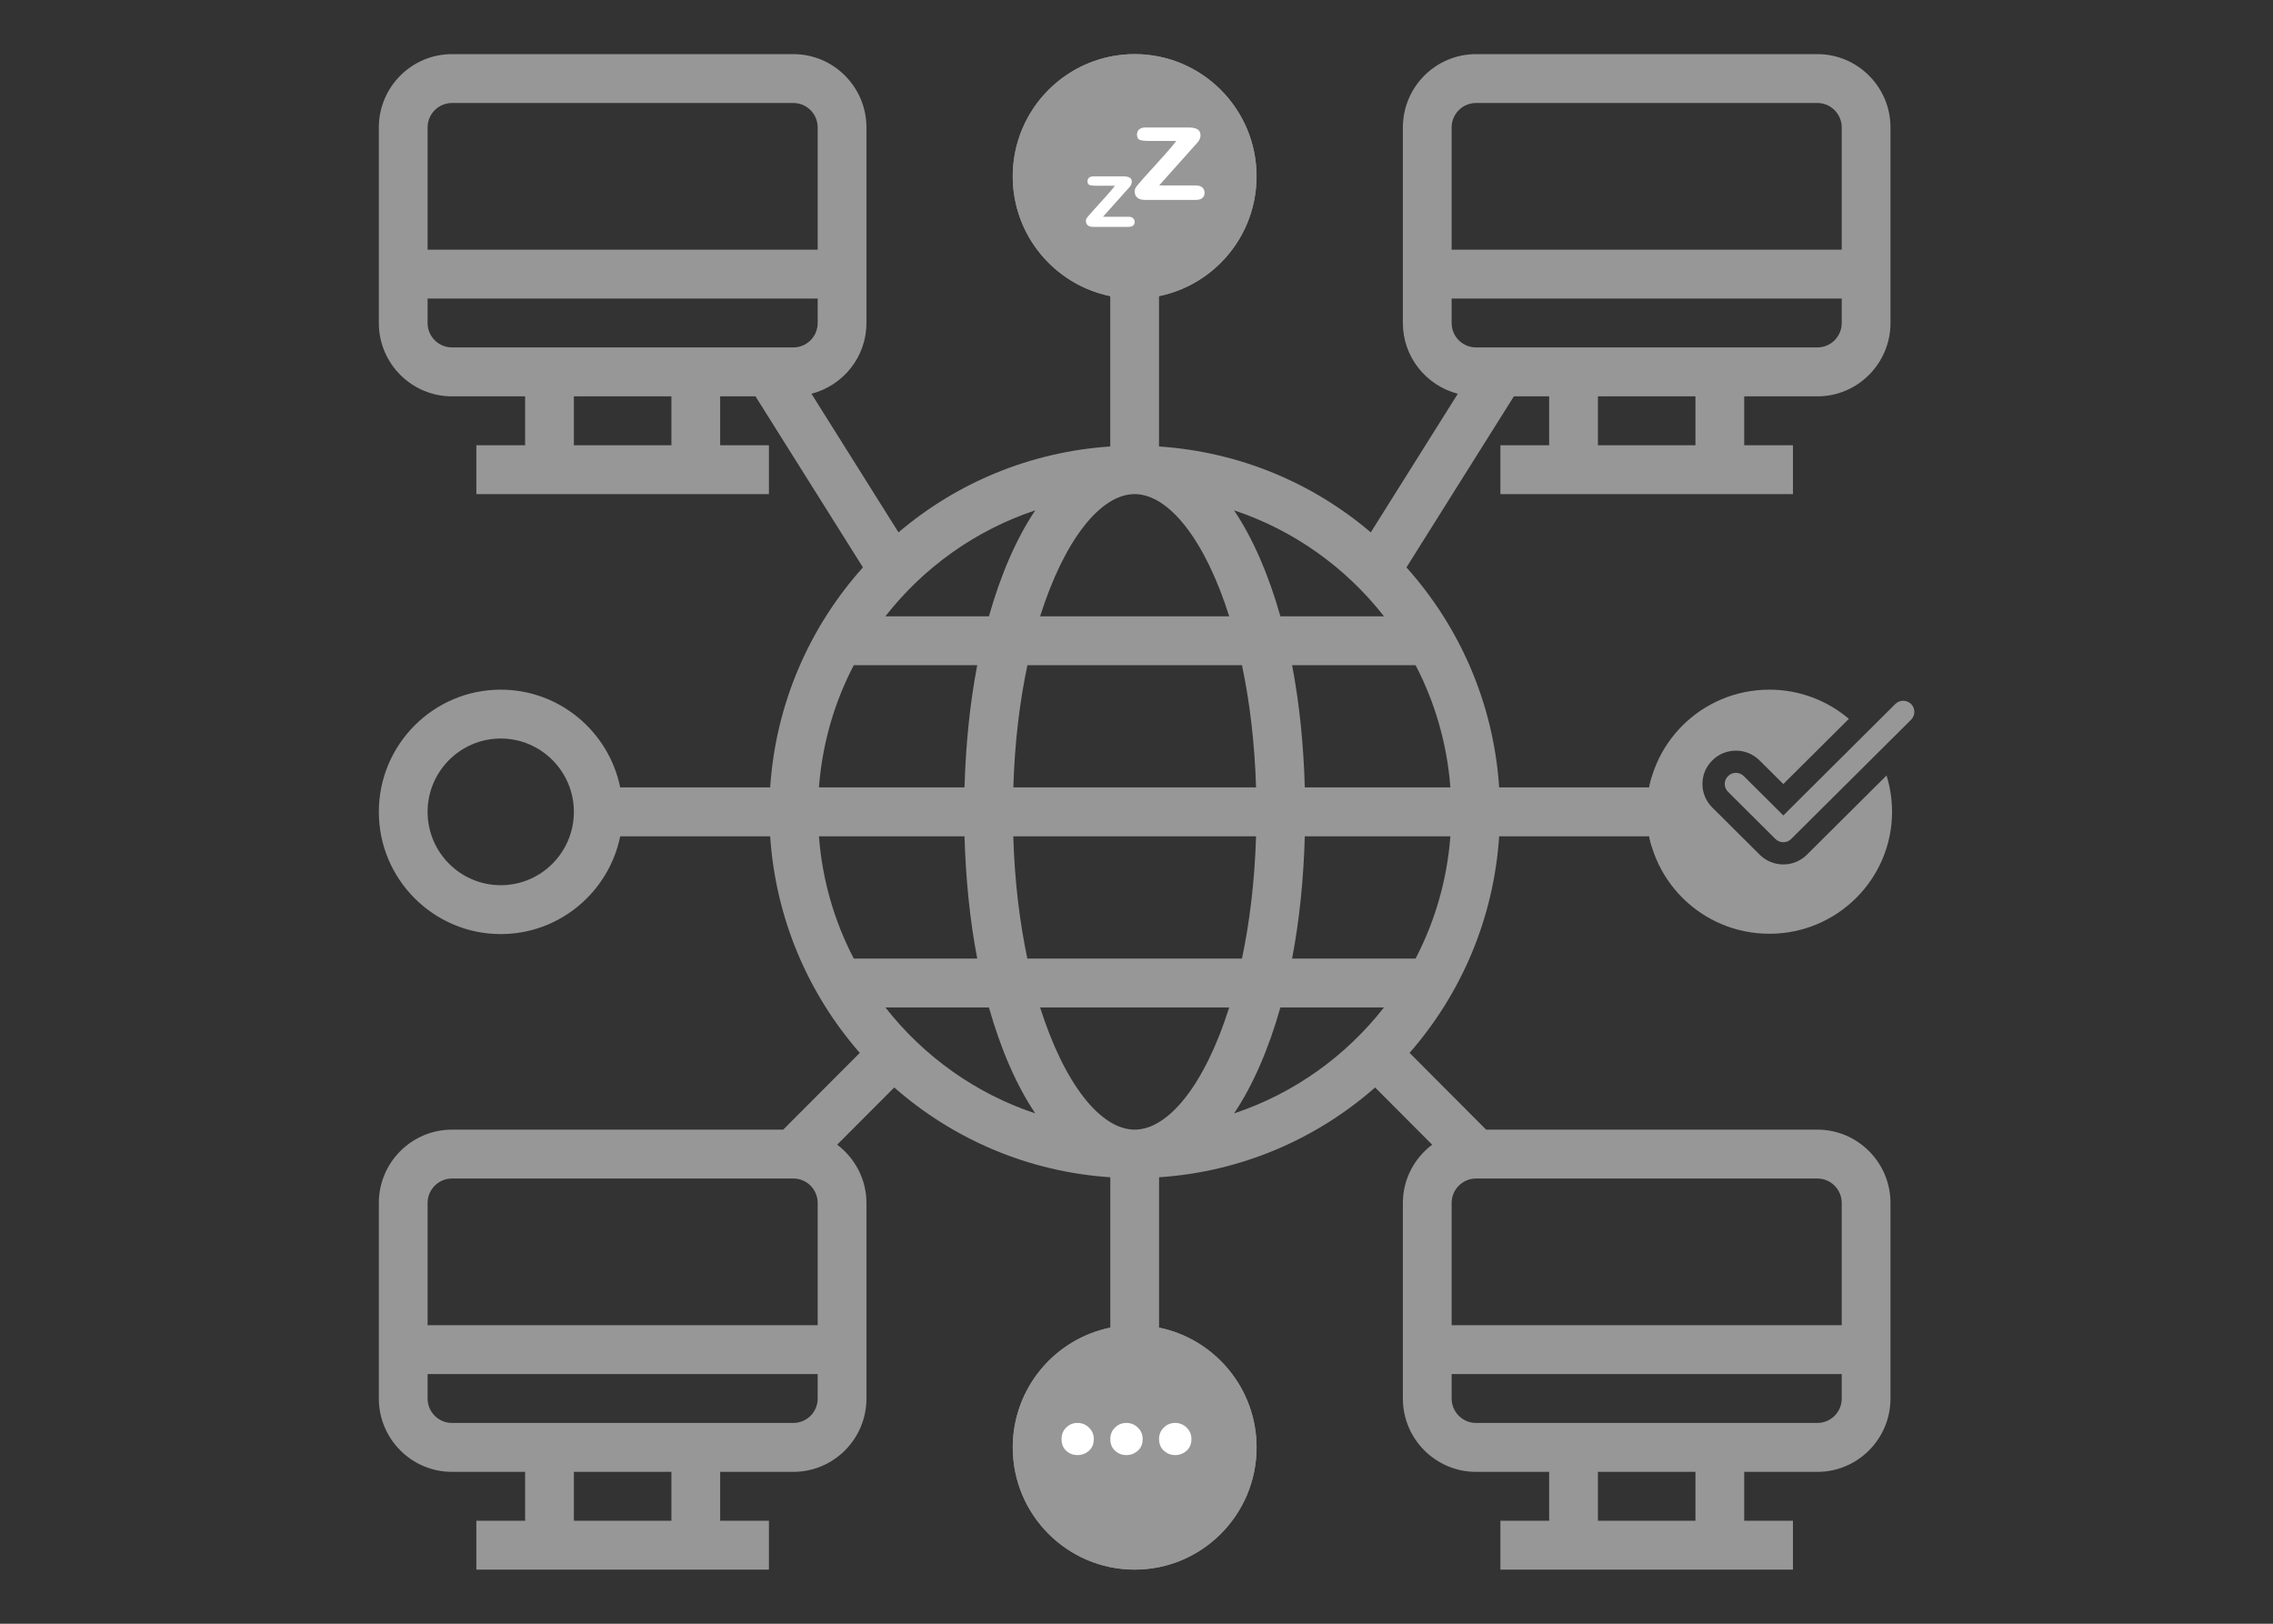 <?xml version="1.0" encoding="UTF-8"?>
<svg width="42px" height="30px" viewBox="0 0 42 30" version="1.1" xmlns="http://www.w3.org/2000/svg" xmlns:xlink="http://www.w3.org/1999/xlink">
    <rect x="0" y="0" width="42" height="30" fill="#333333" stroke="none"/>
    <!-- Generator: Sketch 43.2 (39069) - http://www.bohemiancoding.com/sketch -->
    <title>Artboard</title>
    <desc>Created with Sketch.</desc>
    <defs></defs>
    <g id="Page-1" stroke="none" stroke-width="1" fill="none" fill-rule="evenodd">
        <g id="Artboard">
            <g id="async" transform="translate(7, 1)">
                <g id="async-communication" fill-rule="nonzero" fill="#979797">
                    <path d="M26.581,6.323 C27.326,6.323 27.932,5.715 27.932,4.968 L27.932,1.355 C27.932,0.608 27.326,-2.34937517e-15 26.581,-2.34937517e-15 L20.274,-2.34937517e-15 C19.528,-2.34937517e-15 18.922,0.608 18.922,1.355 L18.922,4.968 C18.922,5.598 19.355,6.124 19.937,6.275 L18.329,8.836 C17.259,7.925 15.903,7.348 14.416,7.249 L14.416,4.471 C15.443,4.261 16.218,3.349 16.218,2.258 C16.218,1.013 15.208,-3.55271368e-15 13.966,-3.55271368e-15 C12.724,-3.55271368e-15 11.713,1.013 11.713,2.258 C11.713,3.348 12.489,4.261 13.515,4.471 L13.515,7.249 C12.029,7.348 10.673,7.925 9.602,8.836 L7.994,6.275 C8.577,6.124 9.01,5.598 9.01,4.968 L9.01,1.355 C9.01,0.608 8.404,-3.15160084e-15 7.659,-3.15160084e-15 L1.352,-3.15160084e-15 C0.606,-3.15160084e-15 -9.45770536e-15,0.608 -9.45770536e-15,1.355 L-9.45770536e-15,4.968 C-9.45770536e-15,5.715 0.606,6.323 1.352,6.323 L2.703,6.323 L2.703,7.226 L1.802,7.226 L1.802,8.129 L7.208,8.129 L7.208,7.226 L6.307,7.226 L6.307,6.323 L6.96,6.323 L8.945,9.483 C7.963,10.578 7.335,11.99 7.231,13.548 L4.46,13.548 C4.25,12.519 3.34,11.742 2.253,11.742 C1.011,11.742 -1.0658141e-14,12.755 -1.0658141e-14,14 C-1.0658141e-14,15.245 1.011,16.258 2.253,16.258 C3.34,16.258 4.25,15.481 4.46,14.452 L7.231,14.452 C7.333,15.979 7.938,17.368 8.887,18.453 L7.472,19.871 L1.352,19.871 C0.606,19.871 -1.02579958e-14,20.479 -1.02579958e-14,21.226 L-1.02579958e-14,24.839 C-1.02579958e-14,25.586 0.606,26.194 1.352,26.194 L2.703,26.194 L2.703,27.097 L1.802,27.097 L1.802,28 L7.208,28 L7.208,27.097 L6.307,27.097 L6.307,26.194 L7.659,26.194 C8.404,26.194 9.01,25.586 9.01,24.839 L9.01,21.226 C9.01,20.785 8.796,20.396 8.469,20.149 L9.524,19.092 C10.607,20.043 11.992,20.65 13.516,20.751 L13.516,23.529 C12.489,23.739 11.714,24.651 11.714,25.742 C11.714,26.987 12.724,28 13.966,28 C15.208,28 16.219,26.987 16.219,25.742 C16.219,24.652 15.443,23.739 14.417,23.529 L14.417,20.751 C15.941,20.65 17.326,20.043 18.409,19.092 L19.463,20.149 C19.136,20.396 18.922,20.785 18.922,21.226 L18.922,24.839 C18.922,25.586 19.528,26.194 20.274,26.194 L21.625,26.194 L21.625,27.097 L20.724,27.097 L20.724,28 L26.13,28 L26.13,27.097 L25.229,27.097 L25.229,26.194 L26.581,26.194 C27.326,26.194 27.932,25.586 27.932,24.839 L27.932,21.226 C27.932,20.479 27.326,19.871 26.581,19.871 L20.46,19.871 L19.046,18.453 C19.994,17.368 20.6,15.979 20.701,14.452 L23.473,14.452 C23.682,15.481 23.682,12.519 23.473,13.548 L20.701,13.548 C20.598,11.99 19.969,10.578 18.988,9.483 L20.973,6.323 L21.625,6.323 L21.625,7.226 L20.724,7.226 L20.724,8.129 L26.13,8.129 L26.13,7.226 L25.229,7.226 L25.229,6.323 L26.581,6.323 Z M2.253,15.355 C1.507,15.355 0.901,14.747 0.901,14 C0.901,13.253 1.507,12.645 2.253,12.645 C2.998,12.645 3.604,13.253 3.604,14 C3.604,14.747 2.998,15.355 2.253,15.355 Z M20.274,0.903 L26.581,0.903 C26.83,0.903 27.031,1.106 27.031,1.355 L27.031,3.613 L19.823,3.613 L19.823,1.355 C19.823,1.106 20.025,0.903 20.274,0.903 Z M19.823,4.516 L27.031,4.516 L27.031,4.968 C27.031,5.217 26.83,5.419 26.581,5.419 L20.274,5.419 C20.025,5.419 19.823,5.217 19.823,4.968 L19.823,4.516 Z M13.966,19.871 C13.335,19.871 12.664,19.021 12.219,17.613 L15.713,17.613 C15.269,19.021 14.597,19.871 13.966,19.871 Z M11.983,16.71 C11.841,16.037 11.748,15.279 11.723,14.452 L16.209,14.452 C16.184,15.279 16.091,16.037 15.949,16.71 L11.983,16.71 Z M8.132,14.452 L10.822,14.452 C10.845,15.256 10.924,16.017 11.057,16.71 L8.776,16.71 C8.418,16.025 8.194,15.261 8.132,14.452 Z M15.713,10.387 L12.219,10.387 C12.664,8.979 13.335,8.129 13.966,8.129 C14.597,8.129 15.269,8.979 15.713,10.387 Z M15.949,11.29 C16.091,11.963 16.184,12.721 16.209,13.548 L11.724,13.548 C11.749,12.721 11.842,11.963 11.984,11.29 L15.949,11.29 Z M11.273,10.387 L9.36,10.387 C10.064,9.486 11.023,8.797 12.129,8.429 C11.783,8.945 11.493,9.61 11.273,10.387 Z M11.057,11.29 C10.924,11.983 10.845,12.744 10.822,13.548 L8.132,13.548 C8.194,12.739 8.418,11.975 8.776,11.29 L11.057,11.29 Z M17.11,14.452 L19.8,14.452 C19.738,15.261 19.514,16.025 19.157,16.71 L16.875,16.71 C17.008,16.017 17.087,15.256 17.11,14.452 Z M17.11,13.548 C17.087,12.744 17.008,11.983 16.875,11.29 L19.157,11.29 C19.514,11.975 19.738,12.739 19.8,13.548 L17.11,13.548 Z M16.659,10.387 C16.439,9.61 16.149,8.945 15.803,8.429 C16.91,8.797 17.869,9.487 18.573,10.387 L16.659,10.387 Z M12.615,2.258 C12.615,1.511 13.221,0.903 13.966,0.903 C14.711,0.903 15.318,1.511 15.318,2.258 C15.318,3.005 14.711,3.613 13.966,3.613 C13.221,3.613 12.615,3.005 12.615,2.258 L12.615,2.258 Z M1.352,0.903 L7.659,0.903 C7.908,0.903 8.109,1.106 8.109,1.355 L8.109,3.613 L0.901,3.613 L0.901,1.355 C0.901,1.106 1.103,0.903 1.352,0.903 Z M0.901,4.968 L0.901,4.516 L8.109,4.516 L8.109,4.968 C8.109,5.217 7.908,5.419 7.659,5.419 L1.352,5.419 C1.103,5.419 0.901,5.217 0.901,4.968 Z M5.406,7.226 L3.604,7.226 L3.604,6.323 L5.406,6.323 L5.406,7.226 Z M1.352,20.774 L7.659,20.774 C7.908,20.774 8.109,20.977 8.109,21.226 L8.109,23.484 L0.901,23.484 L0.901,21.226 C0.901,20.977 1.103,20.774 1.352,20.774 Z M5.406,27.097 L3.604,27.097 L3.604,26.194 L5.406,26.194 L5.406,27.097 Z M7.659,25.29 L1.352,25.29 C1.103,25.29 0.901,25.088 0.901,24.839 L0.901,24.387 L8.109,24.387 L8.109,24.839 C8.109,25.088 7.908,25.29 7.659,25.29 Z M9.36,17.613 L11.273,17.613 C11.493,18.39 11.783,19.055 12.129,19.571 C11.023,19.203 10.064,18.513 9.36,17.613 L9.36,17.613 Z M15.318,25.742 C15.318,26.489 14.711,27.097 13.966,27.097 C13.221,27.097 12.615,26.489 12.615,25.742 C12.615,24.995 13.221,24.387 13.966,24.387 C14.711,24.387 15.318,24.995 15.318,25.742 Z M15.803,19.571 C16.149,19.055 16.439,18.39 16.659,17.613 L18.573,17.613 C17.869,18.513 16.91,19.203 15.803,19.571 Z M24.328,27.097 L22.526,27.097 L22.526,26.194 L24.328,26.194 L24.328,27.097 Z M26.581,25.29 L20.274,25.29 C20.025,25.29 19.823,25.088 19.823,24.839 L19.823,24.387 L27.031,24.387 L27.031,24.839 C27.031,25.088 26.83,25.29 26.581,25.29 Z M27.031,21.226 L27.031,23.484 L19.823,23.484 L19.823,21.226 C19.823,20.977 20.025,20.774 20.274,20.774 L26.581,20.774 C26.83,20.774 27.031,20.977 27.031,21.226 Z M24.328,7.226 L22.526,7.226 L22.526,6.323 L24.328,6.323 L24.328,7.226 Z" id="Shape"></path>
                </g>
                <g id="checkmark" transform="translate(23.427, 11.742)" fill-rule="nonzero" fill="#979797">
                    <path d="M2.962,3.048 C2.845,3.165 2.69,3.229 2.525,3.229 C2.36,3.229 2.204,3.165 2.087,3.048 L1.212,2.177 C1.095,2.061 1.03,1.907 1.03,1.742 C1.03,1.578 1.095,1.424 1.212,1.308 C1.328,1.191 1.484,1.127 1.649,1.127 C1.814,1.127 1.969,1.191 2.086,1.308 L2.525,1.744 L3.736,0.539 C3.34,0.204 2.828,3.75343171e-05 2.267,3.75343171e-05 C1.015,3.75343171e-05 -5.68434189e-14,1.01 -5.68434189e-14,2.255 C-5.68434189e-14,3.5 1.015,4.51 2.267,4.51 C3.519,4.51 4.534,3.5 4.534,2.255 C4.534,2.022 4.498,1.797 4.432,1.586 L2.962,3.048 Z" id="Shape"></path>
                    <path d="M2.525,2.819 C2.472,2.819 2.419,2.799 2.379,2.759 L1.503,1.887 C1.422,1.807 1.422,1.678 1.503,1.597 C1.584,1.517 1.714,1.517 1.794,1.597 L2.525,2.324 L4.594,0.265 C4.675,0.185 4.805,0.185 4.886,0.265 C4.966,0.345 4.966,0.475 4.886,0.555 L2.67,2.759 C2.63,2.799 2.577,2.819 2.525,2.819 L2.525,2.819 Z" id="Shape"></path>
                </g>
                <ellipse id="Oval" fill="#979797" cx="13.966" cy="25.742" rx="2.253" ry="2.258"></ellipse>
                <ellipse id="Oval" fill="#979797" cx="13.966" cy="2.258" rx="2.253" ry="2.258"></ellipse>
                <path d="M13.813,25.884 C13.733,25.884 13.664,25.857 13.605,25.804 C13.545,25.751 13.516,25.679 13.516,25.586 C13.516,25.504 13.544,25.434 13.602,25.377 C13.659,25.319 13.73,25.29 13.813,25.29 C13.896,25.29 13.967,25.319 14.026,25.377 C14.084,25.434 14.114,25.504 14.114,25.586 C14.114,25.68 14.083,25.753 14.023,25.805 C13.962,25.858 13.892,25.884 13.813,25.884 Z M12.91,25.884 C12.83,25.884 12.761,25.858 12.703,25.805 C12.644,25.753 12.615,25.68 12.615,25.586 C12.615,25.503 12.643,25.433 12.7,25.376 C12.757,25.319 12.826,25.29 12.91,25.29 C12.993,25.29 13.064,25.319 13.122,25.377 C13.181,25.434 13.211,25.504 13.211,25.586 C13.211,25.68 13.18,25.753 13.12,25.805 C13.059,25.858 12.989,25.884 12.91,25.884 Z M14.714,25.884 C14.636,25.884 14.567,25.857 14.507,25.804 C14.447,25.751 14.417,25.679 14.417,25.586 C14.417,25.504 14.445,25.434 14.503,25.377 C14.56,25.319 14.631,25.29 14.714,25.29 C14.797,25.29 14.868,25.319 14.927,25.377 C14.985,25.434 15.015,25.504 15.015,25.586 C15.015,25.679 14.985,25.751 14.925,25.804 C14.865,25.857 14.794,25.884 14.714,25.884 Z" id="…" fill="#FFFFFF"></path>
                <g id="Group" transform="translate(13.065, 1.355)" fill="#FFFFFF">
                    <path d="M0.755,1.158 L0.316,1.65 L0.786,1.65 C0.824,1.65 0.853,1.659 0.872,1.677 C0.891,1.695 0.901,1.718 0.901,1.746 C0.901,1.773 0.892,1.795 0.873,1.812 C0.853,1.829 0.825,1.837 0.786,1.837 L0.136,1.837 C0.09,1.837 0.056,1.827 0.034,1.807 C0.011,1.787 0,1.76 0,1.725 C0,1.705 0.008,1.684 0.024,1.663 C0.04,1.643 0.072,1.604 0.122,1.549 C0.175,1.49 0.223,1.437 0.266,1.389 C0.309,1.342 0.349,1.297 0.386,1.256 C0.422,1.214 0.453,1.179 0.477,1.151 C0.502,1.122 0.521,1.097 0.536,1.077 L0.179,1.077 C0.13,1.077 0.093,1.072 0.068,1.063 C0.042,1.055 0.03,1.031 0.03,0.994 C0.03,0.966 0.039,0.944 0.058,0.928 C0.077,0.911 0.105,0.903 0.14,0.903 L0.69,0.903 C0.741,0.903 0.78,0.911 0.808,0.926 C0.835,0.941 0.848,0.967 0.848,1.006 C0.848,1.019 0.846,1.032 0.84,1.046 C0.835,1.06 0.829,1.071 0.823,1.08 C0.816,1.089 0.808,1.1 0.797,1.112 C0.785,1.125 0.772,1.14 0.755,1.158 Z" id="z"></path>
                    <path d="M1.984,0.365 L1.354,1.071 L2.028,1.071 C2.083,1.071 2.124,1.083 2.152,1.109 C2.179,1.135 2.193,1.168 2.193,1.208 C2.193,1.247 2.18,1.278 2.152,1.303 C2.125,1.327 2.084,1.339 2.028,1.339 L1.096,1.339 C1.031,1.339 0.982,1.325 0.95,1.297 C0.917,1.268 0.901,1.229 0.901,1.179 C0.901,1.15 0.912,1.12 0.935,1.09 C0.958,1.06 1.005,1.005 1.076,0.925 C1.152,0.841 1.22,0.765 1.282,0.697 C1.344,0.629 1.401,0.565 1.454,0.506 C1.507,0.446 1.551,0.396 1.586,0.355 C1.62,0.314 1.648,0.278 1.669,0.249 L1.158,0.249 C1.087,0.249 1.034,0.242 0.998,0.23 C0.962,0.217 0.944,0.184 0.944,0.13 C0.944,0.09 0.958,0.059 0.985,0.035 C1.012,0.012 1.051,0 1.101,0 L1.891,0 C1.964,0 2.02,0.011 2.059,0.032 C2.098,0.054 2.118,0.092 2.118,0.148 C2.118,0.166 2.114,0.185 2.106,0.205 C2.099,0.225 2.09,0.241 2.081,0.254 C2.072,0.266 2.059,0.282 2.043,0.3 C2.027,0.318 2.008,0.34 1.984,0.365 Z" id="z"></path>
                </g>
            </g>
        </g>
    </g>
</svg>